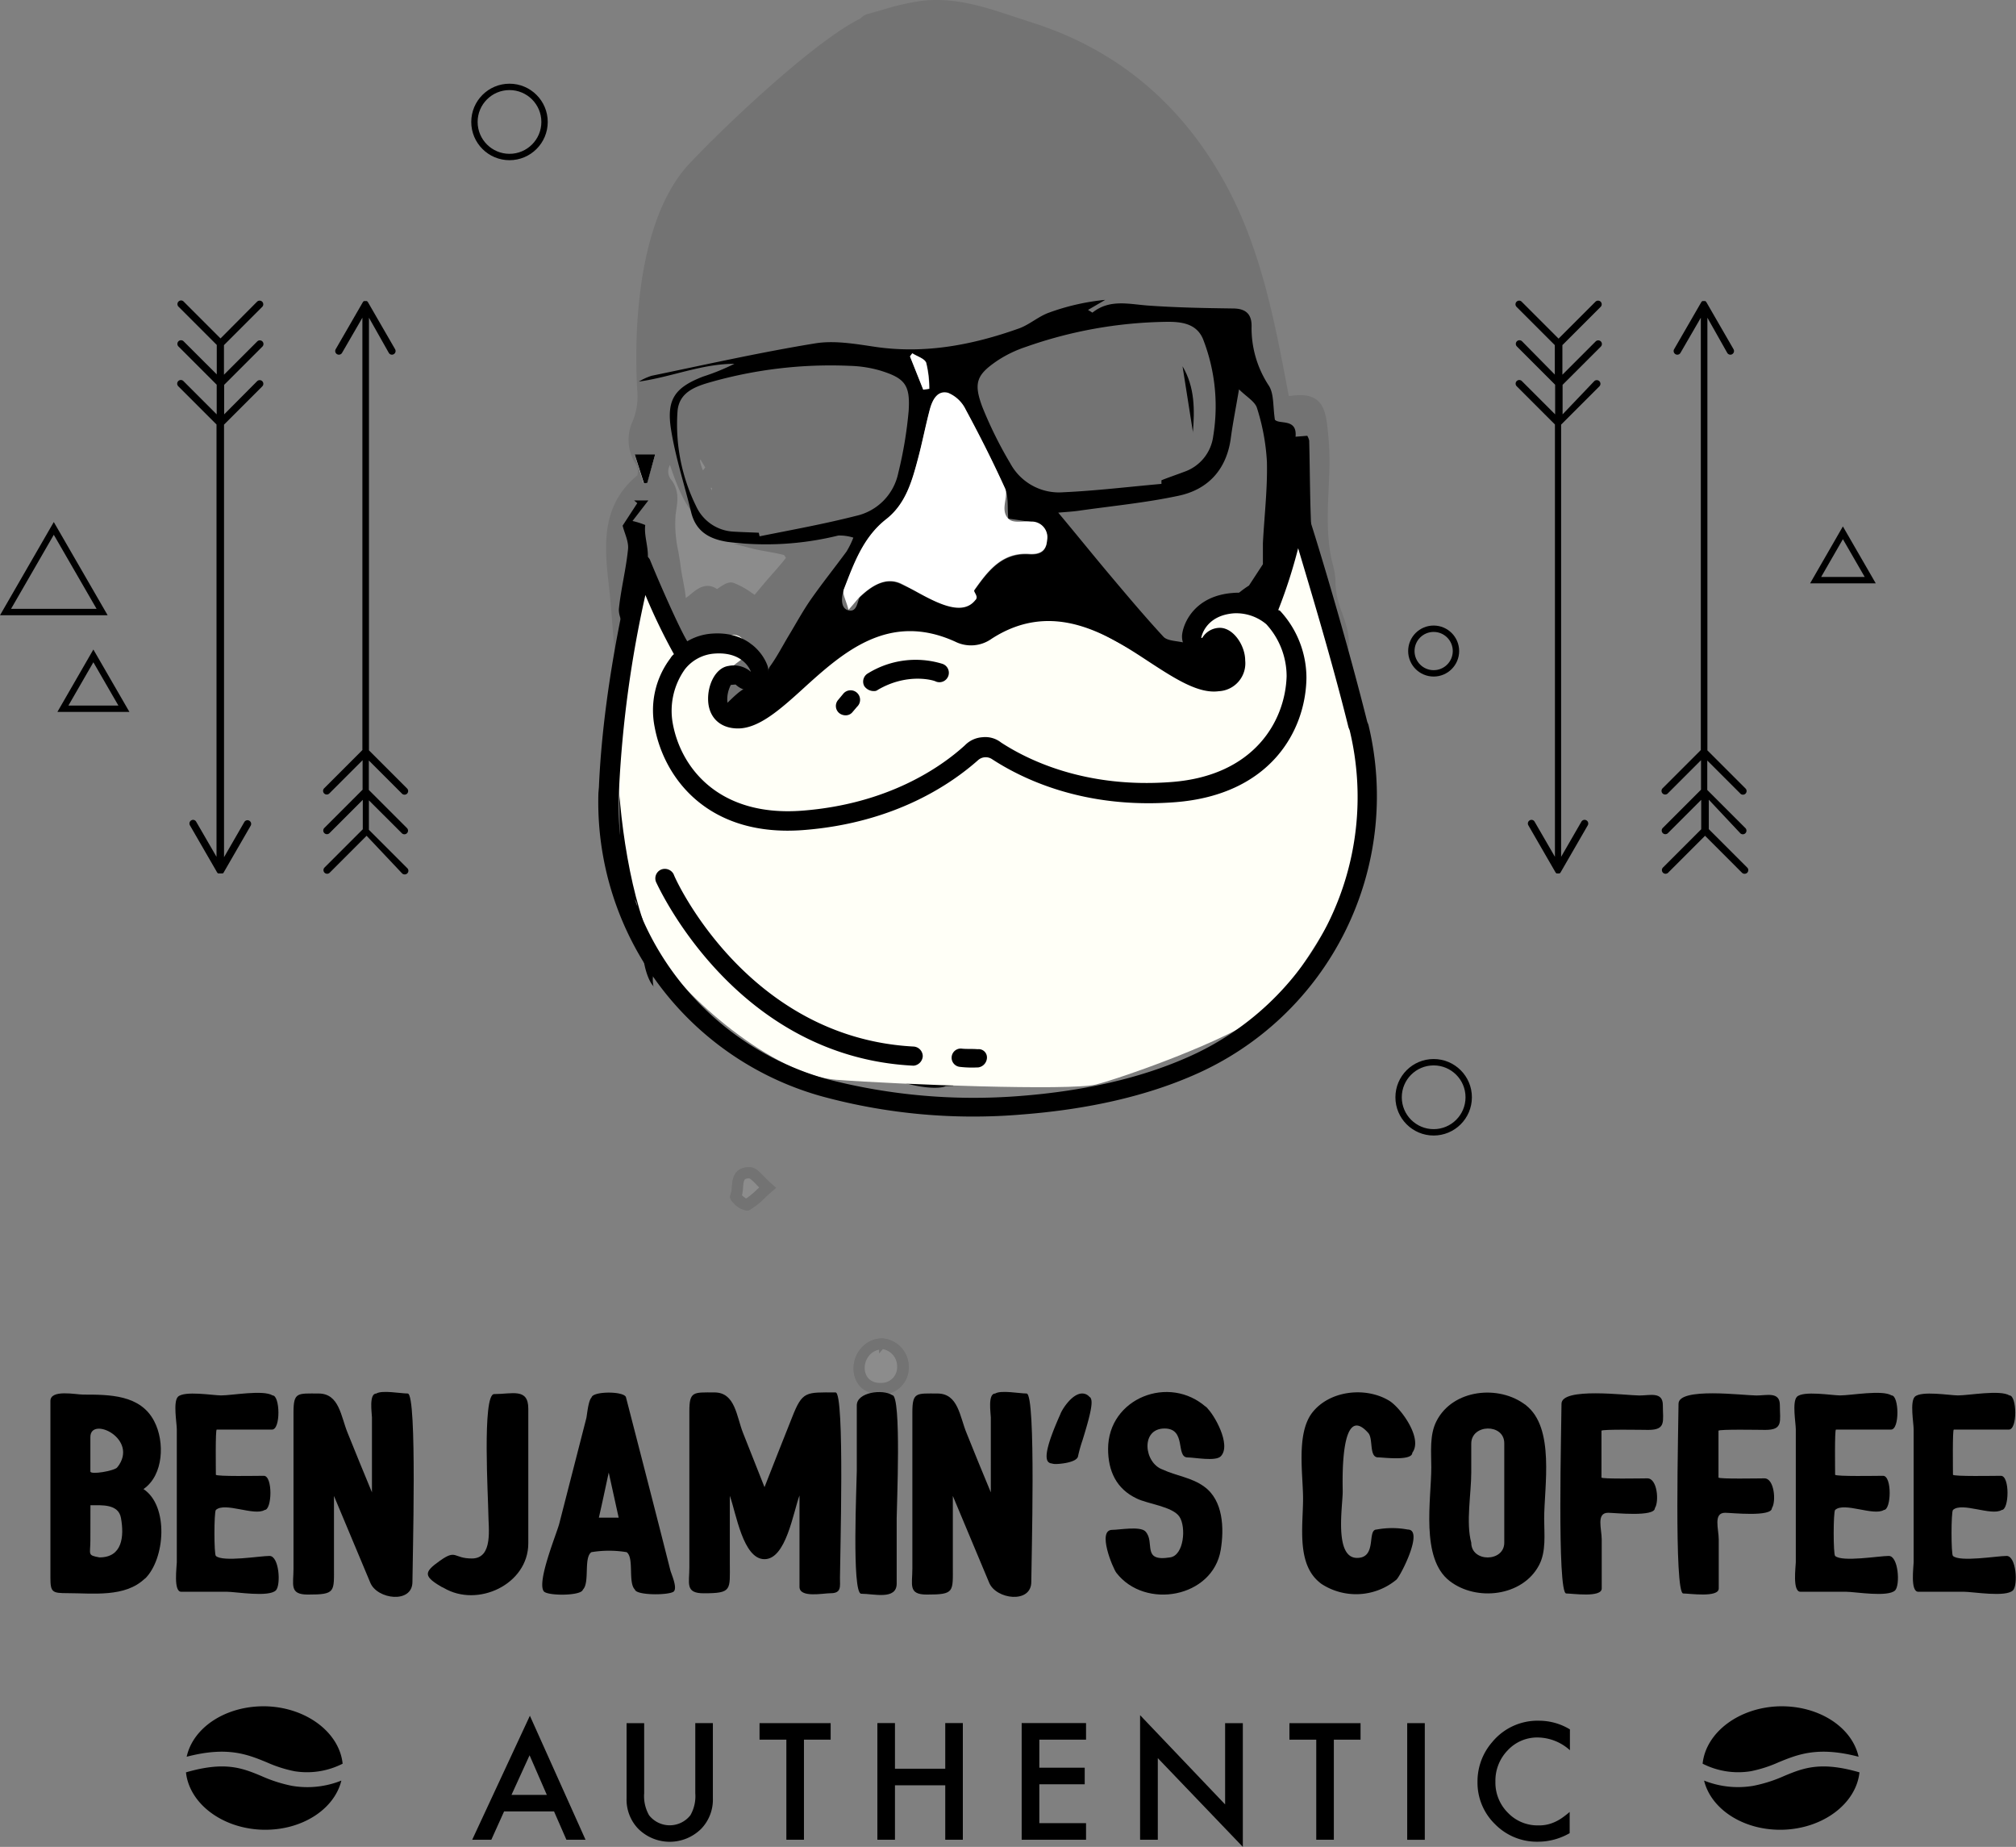 <svg xmlns="http://www.w3.org/2000/svg" viewBox="0 0 316.31 289.72"><rect x="0" y="0" width="316.31" height="289.72" fill="#808080" stroke="none"/><defs><style>.cls-1{opacity:0.1;}.cls-2,.cls-3,.cls-7{stroke:#000;stroke-miterlimit:10;}.cls-2,.cls-3{stroke-width:0.75px;}.cls-3,.cls-4{fill:#fff;}.cls-5{fill:#e6e6e6;}.cls-6{fill:#fffff7;}.cls-7{fill:none;}</style></defs><title>Benjamin-coffee-logo</title><g id="Layer_2" data-name="Layer 2"><g id="Camada_1" data-name="Camada 1"><g id="_Group_" data-name="&lt;Group&gt;"><g id="_Group_2" data-name="&lt;Group&gt;" class="cls-1"><g id="_Group_3" data-name="&lt;Group&gt;"><path class="cls-2" d="M135.26,3.78c.33-.16.61-.59,1-.69A63.19,63.19,0,0,1,144.66,1c6-.73,11.55,1.63,17.11,3.41,13.81,4.4,23.86,13.46,30.42,26.15,5.2,10.08,7.14,21.26,9.31,32.45a9.58,9.58,0,0,0,1-.05c3.35-.46,4.46.34,4.85,3.66a45.54,45.54,0,0,1,.39,5.56c0,5.63-.9,11.28.62,16.86a10.2,10.2,0,0,1,.33,2.64c0,3.75,2.94,7,1.91,10.91,0,.18-4.82,13.17-4.82,13.41.85,31-32.56,48.29-57,49-14,.42-39.82-11.11-40.45-11.91-2.67-3.38-8.65-10.47-9.06-13.84-.36-2.93-.14-5.66-.36-8.6a54.23,54.23,0,0,1,.49-7.46c.36-4.71-1.87-9-1.72-13.72A109.38,109.38,0,0,0,96.92,98c-.17-2.24-.35-4.49-.61-6.72-.68-5.94-1.06-11.76,4.31-16.14.44-.36.36-1.93,0-2.62a6.17,6.17,0,0,1-.51-6.18,11,11,0,0,0,.77-5c-.23-3.52-1.29-25.33,8-35.15C116,18.71,128.84,6.9,135.26,3.78ZM110.08,75.54l1.6,3.51.86-.24V75.7L110,75.57l1.68-2.2-2-3.24c-.37,1-.91,1.71-.81,2.31A16.41,16.41,0,0,0,110.08,75.54Zm-4.62-4.29c-1.82,1.65-1.81,3.11-.75,4.63s.68,3,.44,4.72c-.36,2.69.44,5.55.8,8.33.18,1.43.51,2.83.73,4.25.09.62.07,1.25.11,2,2.3-.5,3.48-3.74,5.66-1.66,1-.52,1.88-1.38,2.41-1.2a20.81,20.81,0,0,1,3.75,2.18c.62-.72,1.43-1.68,2.25-2.63,1.15-1.33,2.37-2.61,3.41-4,.15-.2-.46-1.37-.88-1.49-1.7-.48-3.49-.65-5.21-1.08-.55-.14-1-.74-1.49-1.12l.36-.65C109.14,83.41,107.54,77.28,105.46,71.26Zm36.19,143.12a3.6,3.6,0,0,0-3.24-3.58,3.72,3.72,0,0,0-3.65,3.74,3.1,3.1,0,0,0,3.35,3.28A3.33,3.33,0,0,0,141.65,214.37Zm11.46-108.55c-.3-.74-.37-1.45-.67-1.56a4,4,0,0,0-2.54-.46c-.74.3-1.18,1.34-1.74,2.06.65.46,1.25,1.2,2,1.31a23,23,0,0,0,5.23.31,11,11,0,0,0,3-1.17c-.69-1-1.18-2.31-2.12-3C153.71,101.61,154,104.34,153.11,105.82ZM138.75,85a68.2,68.2,0,0,0,8.9.72c1.73-.07,2-2.31.54-3.53C145.76,80.14,140.39,81.5,138.75,85ZM120.42,186.29c-1.31-1.14-2.06-2.34-2.82-2.35-2.48,0-1.53,2.41-2.16,3.73-.07.15,1.43,1.46,1.72,1.31A20.53,20.53,0,0,0,120.42,186.29ZM145.6,73.45l.85,0c1.79-2.93,1.77-4.92-.54-6.43ZM103.28,63.22l-.39-4.45C101.57,59.22,101.45,60.34,103.28,63.22Z"/><path class="cls-2" d="M138.09,218.32a3.84,3.84,0,0,1-2.78-1,3.77,3.77,0,0,1-1-2.74,4.33,4.33,0,0,1,1.33-3.1,3.9,3.9,0,0,1,2.84-1.14,4.09,4.09,0,0,1,3.72,4.08h0a3.81,3.81,0,0,1-4,3.94Zm.21-7a2.9,2.9,0,0,0-2,.86,3.33,3.33,0,0,0-1,2.38,2.79,2.79,0,0,0,.75,2,2.87,2.87,0,0,0,2.08.75h0a2.83,2.83,0,0,0,3-3,3.1,3.1,0,0,0-2.76-3.07Zm-21.19-21.81a3,3,0,0,1-1.7-1c-.26-.25-.62-.59-.43-1a3.94,3.94,0,0,0,.23-1.29c.08-1.09.21-2.72,2.32-2.72h.06c.71,0,1.27.6,2,1.34.34.35.72.75,1.16,1.13l.43.38-.44.38c-.41.35-.76.68-1.09,1a11,11,0,0,1-2.26,1.77A.58.58,0,0,1,117.12,189.48ZM116,187.62a5.63,5.63,0,0,0,1.06.84,11.44,11.44,0,0,0,1.91-1.54l.69-.63c-.29-.28-.56-.56-.8-.81-.51-.53-1-1-1.28-1h-.05c-1.13,0-1.22.56-1.32,1.8A5.76,5.76,0,0,1,116,187.62Zm32-22.09c-14.21,0-39.24-11-40.09-12.11l-1.05-1.32c-3.08-3.84-7.73-9.65-8.11-12.77a44.54,44.54,0,0,1-.24-4.93c0-1.2,0-2.44-.12-3.7a31.5,31.5,0,0,1,.28-5.42c.08-.74.16-1.45.21-2.11a23.73,23.73,0,0,0-.83-7,27.1,27.1,0,0,1-.89-6.71,66.19,66.19,0,0,0-.42-8.17c-.1-1.08-.2-2.16-.28-3.24-.14-1.83-.33-4.25-.61-6.7-.74-6.46-.91-12.17,4.49-16.58a2.85,2.85,0,0,0-.16-2,6.63,6.63,0,0,1-.54-6.63,10.47,10.47,0,0,0,.73-4.79c-.28-4.2-1.21-25.65,8.17-35.53,6.83-7.2,20-19.33,26.54-22.53a1.7,1.7,0,0,0,.3-.23,1.88,1.88,0,0,1,.77-.48c.77-.21,1.55-.43,2.32-.65A39.27,39.27,0,0,1,144.6.51c5.19-.63,10,1,14.73,2.57l2.59.85c13.57,4.33,23.9,13.21,30.71,26.39,4.91,9.5,7,20.15,8.94,30.45l.33,1.72a4.74,4.74,0,0,0,.52,0c1.93-.27,3.11-.11,3.94.53s1.26,1.7,1.48,3.57a46.54,46.54,0,0,1,.39,5.62c0,1.46-.08,2.94-.14,4.37-.18,4.07-.37,8.29.74,12.35a10.64,10.64,0,0,1,.34,2.77,13.42,13.42,0,0,0,1,4.42c.73,2.07,1.49,4.21.86,6.62,0,.07-.16.45-1.14,3.14-1.22,3.34-3.46,9.5-3.66,10.2.81,31.14-32.87,48.74-57.52,49.47ZM146.92,1.38a18.19,18.19,0,0,0-2.2.13,38.53,38.53,0,0,0-6,1.41c-.78.23-1.56.45-2.34.66a1.26,1.26,0,0,0-.35.26,2.39,2.39,0,0,1-.53.39h0C129,7.36,116,19.4,109.22,26.54c-9.08,9.58-8.17,30.65-7.89,34.77a11.33,11.33,0,0,1-.81,5.26,5.66,5.66,0,0,0,.49,5.72c.48.82.64,2.68-.07,3.26-5,4.1-4.86,9.31-4.13,15.7.28,2.47.47,4.9.61,6.74.08,1.07.18,2.15.28,3.23a67.11,67.11,0,0,1,.43,8.29A26.33,26.33,0,0,0,99,116a24.88,24.88,0,0,1,.85,7.28c-.05.67-.13,1.39-.21,2.14a30.83,30.83,0,0,0-.28,5.24c.1,1.29.11,2.55.13,3.76a43.28,43.28,0,0,0,.24,4.82c.35,2.84,5.07,8.74,7.9,12.26l1.06,1.32c1.06.89,26.21,12.16,40,11.72,24.25-.72,57.39-18,56.55-48.51,0-.17,0-.26,3.73-10.5.62-1.69,1.07-2.95,1.11-3.07.55-2.1-.12-4-.84-6a14.37,14.37,0,0,1-1.09-4.75,9.67,9.67,0,0,0-.31-2.51c-1.15-4.22-1-8.51-.78-12.66.06-1.42.13-2.89.14-4.33a45.42,45.42,0,0,0-.38-5.5c-.18-1.55-.52-2.45-1.1-2.89s-1.55-.56-3.19-.33a6.8,6.8,0,0,1-.84,0l-.64,0-.5-2.56c-2-10.23-4-20.81-8.85-30.18-6.68-12.94-16.82-21.66-30.12-25.9L159,4C155.11,2.72,151.09,1.38,146.92,1.38ZM154.09,108a25.45,25.45,0,0,1-4.06-.36,3.43,3.43,0,0,1-1.6-.94c-.19-.16-.37-.32-.56-.45l-.43-.3.33-.42c.16-.21.31-.44.47-.67a3.58,3.58,0,0,1,1.48-1.53,4.25,4.25,0,0,1,2.88.45,1,1,0,0,1,.56.6l0-.06c.26-.83.53-1.69,1.29-2a2.36,2.36,0,0,1,2.08.57A6.08,6.08,0,0,1,158.2,105c.19.33.38.66.59,1l.36.51-.58.23c-.3.12-.6.27-.91.42a6.29,6.29,0,0,1-2.28.79C155,108,154.53,108,154.09,108Zm-5.25-2.26.24.2a2.81,2.81,0,0,0,1.11.71,22.16,22.16,0,0,0,5.12.3,5.48,5.48,0,0,0,1.91-.68l.43-.21-.31-.53a5.28,5.28,0,0,0-1.36-1.79c-.73-.5-1.06-.5-1.18-.45-.29.1-.49.74-.66,1.31a6.79,6.79,0,0,1-.58,1.46l-.51.87-.38-.94c-.11-.27-.19-.54-.26-.78a2.77,2.77,0,0,0-.2-.55,3.89,3.89,0,0,0-2.1-.41,3,3,0,0,0-1,1.15Zm-42.54-10,0-.59c0-.23,0-.46,0-.67a10.11,10.11,0,0,0-.08-1.24c-.09-.61-.21-1.22-.32-1.84-.15-.79-.3-1.61-.41-2.43s-.23-1.51-.36-2.27a20.72,20.72,0,0,1-.44-6.19l.09-.63c.21-1.43.38-2.55-.45-3.74-1.3-1.87-1-3.6.83-5.28l.56-.51.61,1.76C108.17,77.68,110,82.92,117,83h.84l-.57,1,.17.16a2.31,2.31,0,0,0,.81.59c.78.2,1.59.34,2.37.48.94.17,1.91.34,2.85.6.62.17,1.07,1.13,1.18,1.45a.87.87,0,0,1,0,.81c-.78,1.06-1.66,2-2.51,3l-.92,1-1.67,1.95-.86,1-.36-.22c-.39-.24-.77-.49-1.14-.74a11.49,11.49,0,0,0-2.51-1.4,3.6,3.6,0,0,0-1,.56c-.31.21-.64.42-1,.61l-.32.17-.26-.25c-1-1-1.58-.57-2.79.4a6,6,0,0,1-2.42,1.38Zm-1.06-23.58a2.44,2.44,0,0,0-.13,3.42c1.05,1.51.84,2.94.61,4.46l-.09.61a20,20,0,0,0,.43,5.89c.13.77.26,1.54.36,2.31s.25,1.59.4,2.37c.12.62.23,1.24.33,1.87a10.55,10.55,0,0,1,.09,1.35,7.45,7.45,0,0,0,1.42-1c1-.82,2.27-1.83,3.82-.6l.6-.39c.71-.47,1.32-.88,1.91-.67a12.2,12.2,0,0,1,2.74,1.51l.74.49.3-.35,1.67-2,.93-1.06c.8-.9,1.63-1.84,2.36-2.81a2.09,2.09,0,0,0-.54-.85c-.87-.24-1.82-.41-2.73-.57s-1.63-.29-2.44-.5a3,3,0,0,1-1.25-.84c-.14-.13-.27-.26-.42-.37l-.33-.26.17-.31c-7.11-.46-9-6.06-10.87-11.49ZM146.8,86.26a45.24,45.24,0,0,1-5.39-.44c-.89-.11-1.79-.21-2.7-.3l-.71-.07.3-.64a7.51,7.51,0,0,1,5.23-3.9,5.82,5.82,0,0,1,5,.91,2.94,2.94,0,0,1,1,3.08,2,2,0,0,1-1.83,1.33Zm-7.24-1.65,2,.23a37.5,37.5,0,0,0,6.1.41.94.94,0,0,0,.92-.65,1.92,1.92,0,0,0-.69-2,4.84,4.84,0,0,0-4.12-.7A6.75,6.75,0,0,0,139.56,84.6ZM111.4,79.65l-1.64-3.59-.69,0,.43-.57-.27-.62a9.86,9.86,0,0,1-.8-2.31,2.92,2.92,0,0,1,.45-1.69c.13-.27.27-.56.39-.88l.36-1,2.71,4.4L111,75.12l2,.1v4Zm-.51-3.54L112,78.46l.08,0V76.17Zm-1.08-4.91,0,.06a2.44,2.44,0,0,0-.36,1.1,9,9,0,0,0,.73,2.08l.05.12.92-1.21ZM146.72,74l-1.65-.06.37-7.77.73.48c3.19,2.08,2,4.89.7,7.11Zm-.6-1h0c1.51-2.58,1.26-3.94.19-4.94ZM104,65.22l-1.1-1.73c-1.25-2-1.67-3.23-1.36-4.11a1.81,1.81,0,0,1,1.23-1.09l.6-.21Zm-1.49-5.56,0,.06a1.73,1.73,0,0,0,.12,1.08Z"/></g><g id="_Group_4" data-name="&lt;Group&gt;"><path class="cls-3" d="M105.46,71.26c2.08,6,3.69,12.16,11.58,12.22l-.36.65c.49.39.93,1,1.49,1.12,1.72.43,3.5.6,5.21,1.08.42.12,1,1.29.88,1.49-1,1.41-2.26,2.7-3.41,4-.82.95-1.63,1.9-2.25,2.63a20.81,20.81,0,0,0-3.75-2.18c-.53-.18-1.42.67-2.41,1.2-2.18-2.08-3.36,1.16-5.66,1.66,0-.71,0-1.35-.11-2-.22-1.42-.54-2.83-.73-4.25-.36-2.78-1.16-5.64-.8-8.33.24-1.77.63-3.19-.44-4.72S103.63,72.91,105.46,71.26Z"/><path class="cls-2" d="M106.3,95.76l0-.59c0-.23,0-.46,0-.67a10.11,10.11,0,0,0-.08-1.24c-.09-.61-.21-1.22-.32-1.84-.15-.79-.3-1.61-.41-2.43s-.23-1.51-.36-2.27a20.72,20.72,0,0,1-.44-6.19l.09-.63c.21-1.43.38-2.55-.45-3.74-1.3-1.87-1-3.6.83-5.28l.56-.51.61,1.76C108.17,77.68,110,82.92,117,83h.84l-.57,1,.17.16a2.31,2.31,0,0,0,.81.59c.78.2,1.59.34,2.37.48.94.17,1.91.34,2.85.6.62.17,1.07,1.13,1.18,1.45a.87.87,0,0,1,0,.81c-.78,1.06-1.66,2-2.51,3l-.92,1-1.67,1.95-.86,1-.36-.22c-.39-.24-.77-.49-1.14-.74a11.49,11.49,0,0,0-2.51-1.4,3.6,3.6,0,0,0-1,.56c-.31.21-.64.42-1,.61l-.32.17-.26-.25c-1-1-1.58-.57-2.79.4a6,6,0,0,1-2.42,1.38Zm-1.06-23.58a2.44,2.44,0,0,0-.13,3.42c1.05,1.51.84,2.94.61,4.46l-.09.61a20,20,0,0,0,.43,5.89c.13.77.26,1.54.36,2.31s.25,1.59.4,2.37c.12.62.23,1.24.33,1.87a10.55,10.55,0,0,1,.09,1.35,7.45,7.45,0,0,0,1.42-1c1-.82,2.27-1.83,3.82-.6l.6-.39c.71-.47,1.32-.88,1.91-.67a12.2,12.2,0,0,1,2.74,1.51l.74.49.3-.35,1.67-2,.93-1.06c.8-.9,1.63-1.84,2.36-2.81a2.09,2.09,0,0,0-.54-.85c-.87-.24-1.82-.41-2.73-.57s-1.63-.29-2.44-.5a3,3,0,0,1-1.25-.84c-.14-.13-.27-.26-.42-.37l-.33-.26.17-.31c-7.11-.46-9-6.06-10.87-11.49Z"/></g><g id="_Group_5" data-name="&lt;Group&gt;"><path class="cls-3" d="M141.65,214.37a3.33,3.33,0,0,1-3.53,3.45,3.1,3.1,0,0,1-3.35-3.28,3.72,3.72,0,0,1,3.65-3.74A3.6,3.6,0,0,1,141.65,214.37Z"/><path class="cls-2" d="M138.09,218.32a3.84,3.84,0,0,1-2.78-1,3.77,3.77,0,0,1-1-2.74,4.33,4.33,0,0,1,1.33-3.1,3.9,3.9,0,0,1,2.84-1.14,4.09,4.09,0,0,1,3.72,4.08h0a3.81,3.81,0,0,1-4,3.94Zm.21-7a2.9,2.9,0,0,0-2,.86,3.33,3.33,0,0,0-1,2.38,2.79,2.79,0,0,0,.75,2,2.87,2.87,0,0,0,2.08.75h0a2.83,2.83,0,0,0,3-3,3.1,3.1,0,0,0-2.76-3.07Z"/></g><g id="_Group_6" data-name="&lt;Group&gt;"><path class="cls-3" d="M153.11,105.82c.88-1.48.6-4.21,3.14-2.47.94.64,1.43,1.95,2.12,3a11,11,0,0,1-3,1.17,23,23,0,0,1-5.23-.31c-.7-.11-1.31-.85-2-1.31.57-.72,1-1.76,1.74-2.06a4,4,0,0,1,2.54.46C152.74,104.37,152.81,105.08,153.11,105.82Z"/><path class="cls-2" d="M154.09,108a25.45,25.45,0,0,1-4.06-.36,3.43,3.43,0,0,1-1.6-.94c-.19-.16-.37-.32-.56-.45l-.43-.3.33-.42c.16-.21.31-.44.47-.67a3.58,3.58,0,0,1,1.48-1.53,4.25,4.25,0,0,1,2.88.45,1,1,0,0,1,.56.6l0-.06c.26-.83.53-1.69,1.29-2a2.36,2.36,0,0,1,2.08.57A6.08,6.08,0,0,1,158.2,105c.19.33.38.66.59,1l.36.51-.58.23c-.3.12-.6.27-.91.42a6.29,6.29,0,0,1-2.28.79C155,108,154.53,108,154.09,108Zm-5.25-2.26.24.2a2.79,2.79,0,0,0,1.11.71,22.06,22.06,0,0,0,5.12.3,5.48,5.48,0,0,0,1.91-.68l.43-.21-.31-.53a5.28,5.28,0,0,0-1.36-1.79c-.73-.5-1.06-.5-1.18-.45-.29.1-.49.74-.66,1.31a6.79,6.79,0,0,1-.58,1.46l-.51.87-.38-.94c-.11-.27-.19-.54-.26-.78a2.77,2.77,0,0,0-.2-.55,3.89,3.89,0,0,0-2.1-.41,3,3,0,0,0-1,1.15Z"/></g><g id="_Group_7" data-name="&lt;Group&gt;"><path class="cls-3" d="M138.75,85c1.64-3.52,7-4.89,9.44-2.81,1.43,1.22,1.19,3.46-.54,3.53A68.2,68.2,0,0,1,138.75,85Z"/><path class="cls-2" d="M146.8,86.26a45.24,45.24,0,0,1-5.39-.44c-.89-.11-1.79-.21-2.7-.3l-.71-.07.3-.64a7.51,7.51,0,0,1,5.23-3.9,5.82,5.82,0,0,1,5,.91,2.94,2.94,0,0,1,1,3.08,2,2,0,0,1-1.83,1.33Zm-7.24-1.65,2,.23a37.5,37.5,0,0,0,6.1.41.94.94,0,0,0,.92-.65,1.92,1.92,0,0,0-.69-2,4.84,4.84,0,0,0-4.12-.7A6.75,6.75,0,0,0,139.56,84.6Z"/></g><g id="_Group_8" data-name="&lt;Group&gt;"><path class="cls-3" d="M120.42,186.29a20.53,20.53,0,0,1-3.26,2.69c-.29.15-1.79-1.15-1.72-1.31.63-1.32-.32-3.77,2.16-3.73C118.37,184,119.11,185.15,120.42,186.29Z"/><path class="cls-2" d="M117.12,189.48a3,3,0,0,1-1.7-1c-.26-.25-.62-.59-.43-1a3.94,3.94,0,0,0,.23-1.29c.08-1.09.21-2.72,2.32-2.72h.06c.71,0,1.27.6,2,1.34.34.35.72.75,1.16,1.13l.43.38-.44.38c-.41.35-.76.68-1.09,1a11,11,0,0,1-2.26,1.77A.58.58,0,0,1,117.12,189.48ZM116,187.62a5.63,5.63,0,0,0,1.06.84,11.44,11.44,0,0,0,1.91-1.54l.69-.63c-.29-.28-.56-.56-.8-.81-.51-.53-1-1-1.28-1h-.05c-1.13,0-1.22.56-1.32,1.8A5.76,5.76,0,0,1,116,187.62Z"/></g><g id="_Group_9" data-name="&lt;Group&gt;"><path class="cls-3" d="M145.6,73.45l.31-6.4c2.32,1.51,2.33,3.5.54,6.43Z"/><path class="cls-2" d="M146.72,74l-1.65-.06.37-7.77.73.48c3.19,2.08,2,4.89.7,7.11Zm-.6-1h0c1.51-2.58,1.26-3.94.19-4.94Z"/></g><g id="_Group_10" data-name="&lt;Group&gt;"><path class="cls-3" d="M110.08,75.54a16.33,16.33,0,0,1-1.15-3.1c-.1-.6.43-1.31.81-2.31l2,3.24L110,75.57Z"/><path class="cls-2" d="M110.39,75.94l-.4-.36-.38.15c-.12-.3-.25-.59-.38-.88a9.91,9.91,0,0,1-.8-2.32,2.92,2.92,0,0,1,.45-1.69c.13-.27.27-.56.39-.88l.36-1,2.71,4.4-1.69,2.21,0,.06Zm-.58-4.73,0,.06a2.44,2.44,0,0,0-.36,1.1,9,9,0,0,0,.73,2.08l0,.11.92-1.21Z"/></g><g id="_Group_11" data-name="&lt;Group&gt;"><path class="cls-3" d="M110,75.57l2.49.12v3.12l-.86.24-1.6-3.51Z"/><path class="cls-2" d="M111.4,79.65l-1.64-3.59-.91,0,.84-.8.3.32h0l-.28-.34.32.32h0l0-.43,3,.15v4Zm-.51-3.54L112,78.46l.08,0V76.17Z"/></g><g id="_Group_12" data-name="&lt;Group&gt;"><path class="cls-3" d="M103.28,63.22c-1.83-2.88-1.71-4-.39-4.45Z"/><path class="cls-2" d="M104,65.22l-1.1-1.73c-1.25-2-1.67-3.23-1.36-4.11a1.81,1.81,0,0,1,1.23-1.09l.6-.21Zm-1.49-5.56,0,.06a1.73,1.73,0,0,0,.12,1.08Z"/></g></g><g id="_Group_13" data-name="&lt;Group&gt;"><g id="_Group_14" data-name="&lt;Group&gt;"><path class="cls-4" d="M102.8,71.27H99.57L101,75.82l.52-.06Z"/></g><g id="_Group_15" data-name="&lt;Group&gt;"><path d="M148.38,170.38c-1.44.7-7.65.17-13.86-3.94-6.73-4.46-6.6-2-9-2.36-5.15-.8-4.16-1.33-4.79-2.42-1-1.76-1.84-3.24-3.8-3.11-3,.19-4.16-2-5.35-2.44-5.13-1.81-3.77-2.44-6.15-3.79-4-2.29-2.85,3-2.86,2.43-1.42-1.42-2.12-6.29-1.37-6-1.49-1.35,2.63-4.68-1.81-4.59.55-1.47,1.24-2.65-.68-3.72-.83-.46-1-2.44-1.14-3.76-.26-3.64-.34-7.29-.4-10.94,0-.86.44-1.71.5-2.58.36-5.48.62-11,1-16.44a20.56,20.56,0,0,1,1-3.79L97,104.43c.52-1.69.93-2.75,1.16-3.85A4.11,4.11,0,0,0,98,98.88c-.29-1.15-1-2.33-.89-3.43.33-3.12,1.12-6.19,1.43-9.31.12-1.19-.55-2.47-.85-3.68l2.3-3.53-.5-.43h2.24l-2.49,3.23a12,12,0,0,1,2,.63c-.38,2.77,2.06,6.21-1.81,8.43l1.92-.1.42,8.33a9.62,9.62,0,0,1,1.85,1.45,8.94,8.94,0,0,1,.64,1.75c.6,1.5.52,3.29,2.67,4,1,.32,1.67,1.79,2.33,2.84s2.65,1.07,3.75-.34v2.51c1.59-1.21,3.27-3.53,4.91-3.5,2.89.06,2.11-2.12,2.92-3.23,1.12-1.55,2-3.29,3-4.94,1.12-1.86,2.16-3.77,3.4-5.55,1.79-2.55,3.75-5,5.58-7.49a13.62,13.62,0,0,0,1.07-2.18,7.09,7.09,0,0,0-2.37-.33,47.32,47.32,0,0,1-17.34,1c-2.87-.44-5-1.62-5.74-4.66-1.06-4.38-2.5-8.7-3.18-13.14-.7-4.63.72-6.46,5.06-8.14a34.84,34.84,0,0,0,4.91-2c-5.15,0-9.87,2.08-15,2.79a9.53,9.53,0,0,1,2-.91c8.53-1.76,17-3.67,25.64-5.08,3-.5,6.28.07,9.38.53,7.83,1.16,15.3-.27,22.61-2.87,1.66-.59,3.07-1.9,4.74-2.49a35.7,35.7,0,0,1,8.81-2l-2.7,1.58c.47.27.67.44.71.41,2.68-2.14,5.68-1.32,8.69-1.1,4.43.32,8.88.4,13.33.46,2.05,0,3,.91,2.93,2.92a16.38,16.38,0,0,0,2.75,9.25c.78,1.3.59,3.18.91,5.28.67.79,3.53-.28,3.24,2.67l1.84-.15a2.61,2.61,0,0,1,.3.74c.14,5.22.1,10.45.43,15.65.32,5,1.06,9.9,1.51,14.85.14,1.47-.21,3-.08,4.46.27,3.35,1,6.69,1,10a62.08,62.08,0,0,0,.6,8.61c.12,1.09-.61,2.26-.52,3.36.18,2.17.81,4.3,1,6.47a15.25,15.25,0,0,1-.57,3.69c0,.25-.29.55-.21.72,1.29,2.82-3.11,5.44-4,8.09-.28.83-.27,1.75-.55,2.58a8.25,8.25,0,0,1-1.94,3.29,10.73,10.73,0,0,0,.06,2.36c.07.39-.75,1.34-.29,1.46s.68,1.11-4.62,2.47a24.7,24.7,0,0,0-7,2.93c-13.87,8.71-5.51.07-7.95,1.15-4.87,2.17-8.09,2.08-10.26,2.54-4.33.92-8.8,5.53-13.38,3.46-5-2.27-8.91,2.59-9.08,3.09ZM119.05,83.57l.13.56c5-1,10.13-1.93,15.11-3.2a8.68,8.68,0,0,0,6.65-6.74,63.84,63.84,0,0,0,1.63-9.76c.26-4.08-.62-5.12-4.49-6.31a19,19,0,0,0-4.73-.73A68.91,68.91,0,0,0,111.3,60c-2.35.68-4.8,1.62-5,4.58a28.92,28.92,0,0,0,2.92,14.82,6.82,6.82,0,0,0,5.93,4C116.47,83.48,117.76,83.51,119.05,83.57ZM188.64,101c1.69-3.2,3.55-6.77,7.32-9.14l2.19-3.35c0-1.19,0-2.25,0-3.31.22-4.25.73-8.5.63-12.73A33.7,33.7,0,0,0,197.22,64c-.3-1-1.67-1.78-2.82-2.92-.52,3.07-1,5.44-1.31,7.83-.71,4.8-3.57,7.87-8.13,8.85-5.17,1.11-10.47,1.61-15.71,2.36-1,.14-1.94.19-3.21.3,3,3.59,5.6,6.82,8.28,10s5.39,6.4,8.22,9.46c.54.59,1.73.64,2.64.81S187.27,100.88,188.64,101ZM158.2,81.36c-.17-1.89.05-3.42-.48-4.61-1.91-4.21-4-8.35-6.2-12.42a5.36,5.36,0,0,0-2.76-2.62c-1.72-.44-2.49,1.16-2.88,2.62-.68,2.57-1.18,5.19-1.87,7.77-.94,3.52-1.93,7.05-5,9.45-3.61,2.81-5.06,6.94-6.62,11-.27.7-.71,2.85.74,3.2s1.37-1.66,1.82-2.09c1.83-1.76,4.09-3.21,6.48-2,3.77,1.83,7.51,2.95,11.72,2.41-.12-.58-.45-1.18-.28-1.43,2.12-3,4.33-5.94,8.58-5.67,1.64.1,2.71-.38,2.83-2.15a2.44,2.44,0,0,0-2.48-2.91C160.54,81.69,159.29,81.5,158.2,81.36Zm8.62,35.32c-4.09-1.69-8.12-2.93-12.56-2.21,2.17-.63,4.31-1.15,6.42-1.73,1.44-.4,2.11-1.14,1.23-2.22l-16.76.65,1.28,3.66-.23.11-2.82-4.08-5.09,3.91c-1.34.41-3.47-.45-4.61.27s-1.61,3-1.64,4.61c0,1.41,1,2.85,1.51,4.27l.71-.23-.26,1.76,4.32,1.46-.17-2.4,1.47,2.25a36.35,36.35,0,0,1,3.33-3.29c2.46-1.89,5-4,8.34-1.74.11.07.42-.19.66-.25,1.67-.43,3.36-1.24,5-1.16a61.39,61.39,0,0,1,7.47,1.35,6.78,6.78,0,0,0,1.65-.11v-.47L161,119.52C163.58,120.2,165.22,119,166.82,116.68ZM158,105.1a16.36,16.36,0,0,0-1.76-2.16c-.47-.41-1.42-.38-1.75-.84-1.85-2.63-3.69-3.17-6.72-1.78.68,3.16.12,4-2.78,5.37a3.28,3.28,0,0,0-1.43,2.46c0,.53,1.18,1.55,1.88,1.59,3.17.18,6.37.19,9.55.06,1.39-.06,2.76-.68,4.16-.86a26,26,0,0,1,3.41,0l0-.47,2.29,1.78A14.45,14.45,0,0,0,165,108C162.45,107.44,161.1,104,158,105.1Zm-16.47-.27c-.75,1.62-1.45,3-2,4.44-.12.31.19,1.11.44,1.18a1.93,1.93,0,0,0,1.48-.29C143.17,108.79,143.1,107.11,141.49,104.83Zm3.36-43.7.94-.14a16.94,16.94,0,0,0-.48-4.07c-.24-.68-1.42-1-2.18-1.5l-.36.49ZM138.2,103.2l-1-.33-1.34,4.65.72.23ZM185.84,74a6.82,6.82,0,0,0,4.51-5.56,28.92,28.92,0,0,0-1.5-15c-1-2.79-3.63-3-6.08-2.95a68.91,68.91,0,0,0-21.85,3.94,19,19,0,0,0-4.32,2.07c-3.36,2.26-3.9,3.51-2.47,7.34a63.84,63.84,0,0,0,4.39,8.86,8.68,8.68,0,0,0,8.32,4.52c5.14-.23,10.26-.86,15.39-1.31l0-.57C183.4,74.87,184.63,74.46,185.84,74Z"/></g><g id="_Group_16" data-name="&lt;Group&gt;"><path d="M102.8,71.27l-1.24,4.49-.52.06-1.46-4.55Z"/></g><g id="_Group_17" data-name="&lt;Group&gt;"><path class="cls-4" d="M158.2,81.36c.76.79,2.34.33,3.6.46a2.44,2.44,0,0,1,2.48,2.91c-.12,1.77-1.19,2.26-2.83,2.15-4.26-.27-6.46,2.68-8.58,5.67-.18.25.62.95.28,1.43-2.45,3.47-8-.57-11.72-2.41-2.39-1.16-4.65.29-6.48,2-.45.44-.83,1-1.82,2.09-.36-1.44-1-2.5-.74-3.2,1.56-4,3-8.15,6.62-11,3.07-2.39,4.06-5.92,5-9.45.69-2.57,1.19-5.19,1.87-7.77.39-1.46,1.16-3.07,2.88-2.62a5.36,5.36,0,0,1,2.76,2.62c2.2,4.07,4.29,8.21,6.2,12.42C158.25,77.94,156.88,80,158.2,81.36Z"/></g><g id="_Group_18" data-name="&lt;Group&gt;"><path class="cls-4" d="M166.82,116.68c-1.6,2.3-3.23,3.52-5.84,2.83l5.11,1.57v.47a6.78,6.78,0,0,1-1.65.11,61.39,61.39,0,0,0-7.47-1.35c-1.65-.08-3.34.73-5,1.16-.23.06-.54.33-.66.25-3.37-2.21-5.88-.15-8.34,1.74a36.35,36.35,0,0,0-3.33,3.29l-1.47-2.25.17,2.4L134,125.44l.26-1.76-.71.23c-.54-1.42-1.54-2.86-1.51-4.27,0-1.61.53-3.91,1.64-4.61s3.27.14,4.61-.27l5.09-3.91,2.82,4.08.23-.11-1.28-3.66,16.76-.65c.88,1.07.2,1.82-1.23,2.22-2.12.59-4.26,1.1-6.42,1.73C158.7,113.75,162.72,115,166.82,116.68Z"/></g><g id="_Group_19" data-name="&lt;Group&gt;"><path class="cls-4" d="M158,105.1c3.15-1.08,4.5,2.34,7,2.93a14.45,14.45,0,0,1-.16,2.21l-2.29-1.78,0,.47a26,26,0,0,0-3.41,0c-1.4.19-2.76.81-4.16.86-3.18.13-6.37.12-9.55-.06-.7,0-1.9-1.06-1.88-1.59a3.28,3.28,0,0,1,1.43-2.46c2.91-1.37,3.46-2.21,2.78-5.37,3-1.4,4.88-.86,6.72,1.78.32.46,1.27.42,1.75.84A16.36,16.36,0,0,1,158,105.1Z"/></g><g id="_Group_20" data-name="&lt;Group&gt;"><path class="cls-4" d="M141.49,104.83c1.61,2.28,1.68,4-.09,5.33a1.93,1.93,0,0,1-1.48.29c-.24-.06-.56-.86-.44-1.18C140,107.84,140.74,106.46,141.49,104.83Z"/></g><g id="_Group_21" data-name="&lt;Group&gt;"><path class="cls-4" d="M144.85,61.13l-2.08-5.22.36-.49c.76.49,1.94.83,2.18,1.5a16.94,16.94,0,0,1,.48,4.07Z"/></g><g id="_Group_22" data-name="&lt;Group&gt;"><path class="cls-4" d="M138.2,103.2l-1.66,4.55-.72-.23,1.34-4.65Z"/></g></g><g id="_Group_23" data-name="&lt;Group&gt;"><g id="_Group_24" data-name="&lt;Group&gt;"><path class="cls-5" d="M124.53,173.56m14.3-8.53c3.64.85,7.18-1.92,10.6-2.87,2.59-.71,5.1,2.47,7.49,1.8,3.92-1.1,5.09.79,8.2-.08,1.69-.48,5.66-4.79,7-5.17,4.06-1.12,6.59-4.66,6.88-4.52,5.66,2.71-1,4.63,6.67,4.4-.33-9,6-10.22,6.35-7.24-2.66-.74-.44,5.48-.28,5.35,2.75-2.31,9.61-3.07,7.56-4.7-2.36-1.88-4.69.65-3.09-1.19-.33-1.1,3-.06,3.2-.52,1.48-2.81,2.29-6.73,5.7-8.9-.72-1.84,1.82-3.47.67-5.52a4.77,4.77,0,0,1,.21-5.67,2.18,2.18,0,0,0,.17-1.4c-.44-4.85-.84-9.7-1.43-14.54a22.31,22.31,0,0,0-1.21-4.14c.55-4.65,1-8.81,1.52-13,0-.09-.17-.2-.27-.31l-.87,1.66c-.81-1.66.34-3.88-1.86-4.72.06.88.35,1.65.11,2.21-.67,1.61-1.55,3.14-2.37,4.74l-.8-1c-.25,1.39-.19,4-.83,4.15-1.91.55-1.56,2.06-2.06,3.14-1.42,3.07-1.91,3.18-4.28.62-.08-.09-.28-.07-.55-.13v3.93l-1.22-.36c-.24,3.12,1.79,6.39-1.15,9.37v-4.28l-.48,0-.44,1.46-2.79,1.07c1-2.65-2.44-2.54-2.78-4.45a19.1,19.1,0,0,0,.22,3.43c.1,1.4.84,1.58,2,1.22l-3.28,8.87.55,0-1.59-4.52c.84-.86,2.2-1.56.74-2.62l-3.91-2a5.52,5.52,0,0,0,1.26,6l-1.27,1.94L175,123l-1,15.86-1-.05a20.17,20.17,0,0,0,.14-3.49c-.06-.55-.86-1.49-1.19-1.44a5.07,5.07,0,0,0-2.11,1.22c-.18.15,0,.72,0,1.15l2.29-1c-1.07,3.21-1.88,5.79-2.83,8.31-.12.33-.94.41-1.59.66L168,142l-.61-.48c-1.35,1.35-2.74,2.67-4,4.07s-2.22,3.66-4.84,3.75c-3.35.12-5.37,2-6.54,5.14a45.31,45.31,0,0,1-2.72,5.23l-3.76-3.43,1-4.24-5.75,3,1.65-4.13-.88-.42-3.36,6.59-.44-4.44-.57.06-.77,4-.8-.15,1-7.22L135,150c1-1.5,2.1-3,3.13-4.51s1.71-2.78,1-4.42c-1.46,2.31-2.92,4.41-6,4.4l-.55.58c-1.94-1-2.5.28-2.9,1.79l-2.45,1.8,1.15.57-1.46,4-.52.08-2.53-8-1.07,2-.48-.09.69-10-.73-.16-2,4c-.18-2.39-.47-4.34-.44-6.28,0-2.41.31-4.81.54-7.21s-1.11-4.47-2-6.66a4.14,4.14,0,0,0-4.25-2.88l-.35,4-2-2.29-1,2.16-1.51-3.86L108,121l-4.73-4.34c-.38,3.51-.78,6.24-1,9-.12,1.85-.19,3.82,2.16,4.68-.21.51-.25,1-.52,1.21-3.58,2.49-2,6.23-.46,8.05,2.13,2.49,1.63,5.34,2.83,7.8a1.39,1.39,0,0,1,.07.55l-2.08,1.7c4.78,0,1.78-.35,3.62,1.29-.68.38.14-3.53-.53-3.17,1.07.26,1-.51,1.9-.29-2.5,2.12.49.07,1.94.85-2.16,2,.69-.2,1.48,1.22.71-.62,1.26,1.28,1.82.8.15.1,1.81,2.14,2,2.24-1,1.55,2.51,1.68,1.76,2.91,1.14.82,3.42.68,3.75,1.86.39,1.43,2.84,3,5.32,2.49a9.36,9.36,0,0,1,5.49.82C134.55,161.32,137,164.61,138.83,165Zm-17.41-44.67.67.46c1.31-1.53,2.67-3,3.87-4.62.25-.33-.12-1.11-.2-1.69a5.82,5.82,0,0,0-1.42.93,23.77,23.77,0,0,0-2,2.85A16,16,0,0,0,121.42,120.36ZM161.5,144a25,25,0,0,0-3.15,1.72,23.41,23.41,0,0,0-2.52,2.57C159.42,148.61,161.65,146.65,161.5,144Zm-33.73-26.64,2.61-4C127.87,112.79,127.29,113.52,127.78,117.33Zm45,10.71L171,131.39l.8.42C173.1,131.25,173.87,130.43,172.74,128Zm-16,14.65c2.45-.79,2.25-2.45,2.82-3.72l-.71-.37Z"/></g><g id="_Group_25" data-name="&lt;Group&gt;"><path class="cls-5" d="M134.85,149.11l-.32,0L133,144.59c3.08,0,4.54-2.09,6-4.41.69,1.64-.08,3.05-1,4.42S135.89,147.61,134.85,149.11Z"/></g><g id="_Group_26" data-name="&lt;Group&gt;"><path class="cls-5" d="M180.16,122.46l-1.91,1.32a5.52,5.52,0,0,1-1.26-6l3.91,2C182.37,120.9,181,121.6,180.16,122.46Z"/></g><g id="_Group_27" data-name="&lt;Group&gt;"><path class="cls-5" d="M121.26,119.52a16,16,0,0,1,.9-2.05,23.77,23.77,0,0,1,2-2.85,5.82,5.82,0,0,1,1.42-.93c.08.57.45,1.36.2,1.69-1.2,1.61-2.56,3.09-3.87,4.62Z"/></g><g id="_Group_28" data-name="&lt;Group&gt;"><path class="cls-5" d="M161.35,143.13c.15,2.68-2.09,4.63-5.67,4.29a23.41,23.41,0,0,1,2.52-2.57A25,25,0,0,1,161.35,143.13Z"/></g><g id="_Group_29" data-name="&lt;Group&gt;"><path class="cls-5" d="M185.08,117.89l-.61.21c-1.12.36-1.85.18-2-1.22a19.1,19.1,0,0,1-.22-3.43C182.64,115.34,186.11,115.24,185.08,117.89Z"/></g><g id="_Group_30" data-name="&lt;Group&gt;"><path class="cls-5" d="M130.34,147.95l-.81-1c.4-1.51,1-2.76,2.91-1.79a15.42,15.42,0,0,1,.38,2.62c0,.37-.62,1.07-.84,1A6.07,6.07,0,0,1,130.34,147.95Z"/></g><g id="_Group_31" data-name="&lt;Group&gt;"><path class="cls-5" d="M130.34,147.95a6.07,6.07,0,0,0,1.64.87c.22,0,.83-.66.84-1a15.42,15.42,0,0,0-.38-2.62l.55-.58,1.54,4.56L132,150.92Z"/></g><g id="_Group_32" data-name="&lt;Group&gt;"><path class="cls-5" d="M134.47,108.77c-.48-3.82.1-4.54,2.61-4Z"/></g><g id="_Group_33" data-name="&lt;Group&gt;"><path class="cls-5" d="M172.58,127.19c1.13,2.39.36,3.21-.91,3.77l-.8-.42Z"/></g><g id="_Group_34" data-name="&lt;Group&gt;"><path class="cls-5" d="M156.58,141.84l2.11-4.08.71.37C158.83,139.39,159,141.05,156.58,141.84Z"/></g><g id="_Group_35" data-name="&lt;Group&gt;"><path class="cls-5" d="M108.29,129.55l4.93-3.08c-1.46,3.18-2.16,6.67-5.82,8.4l3-5.19-2.15-.16Z"/></g><g id="_Group_36" data-name="&lt;Group&gt;"><path class="cls-5" d="M200.2,171.18"/></g><g id="_Group_37" data-name="&lt;Group&gt;"><path class="cls-5" d="M154.15,156.38l2.38-6.86c.57.79.74.94.71,1-.75,2.06-1.52,4.11-2.28,6.16Z"/></g><g id="_Group_38" data-name="&lt;Group&gt;"><path class="cls-5" d="M108.26,129.51,105,135.19l-1-.71,4.23-4.93Z"/></g><g id="_Group_39" data-name="&lt;Group&gt;"><path class="cls-5" d="M116,133.62l1.36-2.56.71,0c.05.64.35,1.41.09,1.88s-1.1.89-1.68,1.32Z"/></g><g id="_Group_40" data-name="&lt;Group&gt;"><path class="cls-5" d="M159.26,154.19l-1.89,4.06c-.85-3-.58-3.5,1.87-4Z"/></g><g id="_Group_41" data-name="&lt;Group&gt;"><path class="cls-5" d="M116.14,127.23l-1-4.87.69-.14,1.13,4.84Z"/></g></g><path class="cls-6" d="M100.46,89.9s-3.52,21.23-3.52,29.23,2,23,6,30,18.48,19.5,28.24,20.25,36.76,1.75,40.76.75,21-7,26-11,13-18,15-23,0-22-1-28c-.75-4.5-7.17-20-8-24-.42-2.06-3.28,7.54-4,7-1.85-1.38,5,.68-2,3-3,1-9.64,1.92-11,6-1,3,8-2,6,5-2.46,8.62-24.05-12-32-9s-9.7,2.86-19,1c-5-1-11,4-13,5-3.58,1.79-11,14-16,9s8.06-8.63,4.53-10.31c-.28-.13,1.77,3.5,1.47,3.31-3.43-2.2,0-7-9-3-9.18,4.08-4,16-4,16v-17C105.94,99.13,100.46,89.9,100.46,89.9Z"/><path d="M214.7,113.67l-.18-.44c-3.92-15.63-9.33-33-9.49-33.1A1.83,1.83,0,0,0,203.59,79c-.75.06-3.4,7.47-3.65,8.09-1.31,4.46-1.35,4.93-2.12,6.64a8.87,8.87,0,0,0-4.42-.71c-5.68.44-7.63,4.35-7.92,6.48a3,3,0,0,0,1.9,3.16,2.91,2.91,0,0,0,3.53-1,.88.88,0,0,1,.59-.2,3,3,0,0,1,1.08,2.32c.1,1.35-.78,1.56-1.52,1.77-2.23.32-6.36-2.51-8.89-4.12-6.66-4.45-16.8-11-28.1-3.68a3.18,3.18,0,0,1-2.84.22c-12.31-5.51-20.88,2.22-27.2,8-2.94,2.78-6.06,5.28-8.15,5.44-1.36,0-1.69-.47-1.77-1.52a4.9,4.9,0,0,1,.56-2.45l.75-.06a3.36,3.36,0,0,0,3.37.79c.15,0,.15,0,.29-.17a3.12,3.12,0,0,0,1.39-3.42c-.6-1.91-3.14-5.62-8.82-5.18a8.75,8.75,0,0,0-3.82,1.2c-1.21-2-4.12-8.55-5.79-12.63a1.39,1.39,0,0,0-2.69.21c0,.15-4.64,17.65-5.38,35.3l-.08.91A47.92,47.92,0,0,0,129,172a90.49,90.49,0,0,0,31.35,2.83c10.31-.8,19.33-2.85,26.89-6.15A47.71,47.71,0,0,0,214.7,113.67Zm-96.88-8.27h0l-.16-.14a4.09,4.09,0,0,0-3.37-.79c-2.08.31-3.37,3.12-3.17,5.66s2,4.21,4.83,4.14c3.15-.09,6.39-2.9,10-6.19,6.32-5.75,13.49-12.17,23.93-7.42a5.55,5.55,0,0,0,5.68-.44c9.73-6.32,18.45-.53,24.79,3.64,4.12,2.69,7.75,5,10.88,4.57a4.38,4.38,0,0,0,4.14-4.83c0-2.25-1.74-5-3.86-5.11a3.23,3.23,0,0,0-2.88,1.58h-.15c0-.15.63-3.51,5.11-3.86a7.33,7.33,0,0,1,5.09,1.71,12.08,12.08,0,0,1,3.19,8.17c-.21,6.93-5,15.57-18,16.58-13.6,1.06-22.68-3.5-26.8-6.19a4,4,0,0,0-2.92-.83,4.21,4.21,0,0,0-2.76,1.27c-3.79,3.45-12.07,9.21-25.52,10.25-13,1-19-6.64-20.3-13.61a11.21,11.21,0,0,1,1.89-8.57,6.47,6.47,0,0,1,4.62-2.46C116.37,102.2,117.62,104.81,117.82,105.4ZM186,166c-7.13,3.11-15.84,5.14-25.86,5.92a91.78,91.78,0,0,1-30.28-2.61,44.69,44.69,0,0,1-32.79-44.67l.07-1.06a178.69,178.69,0,0,1,4.12-30.24,92.73,92.73,0,0,0,4.48,9.28,2.26,2.26,0,0,0-.55.64,13.52,13.52,0,0,0-2.46,10.87c1.54,8.15,8.56,17.23,23.35,16.08,14.5-1.13,23.34-7.38,27.42-11a1.8,1.8,0,0,1,2.09-.16c4.59,3,14.3,7.91,28.8,6.79,14.95-1.16,20.48-11.21,20.59-19.49a15.5,15.5,0,0,0-4.12-10.51.52.52,0,0,0-.31-.13A80.35,80.35,0,0,0,203.68,86c1.83,6.17,5.27,17.49,7.9,28.11l.18.44A44.58,44.58,0,0,1,186,166Z"/><path d="M153.39,164.59c-.91-.08-1.81,0-2.56-.1a1.44,1.44,0,0,0-.23,2.87,16.52,16.52,0,0,0,2.71.09h.15a1.59,1.59,0,0,0,1.39-1.46A1.3,1.3,0,0,0,153.39,164.59Z"/><path d="M143.29,164.17c-26.27-1.42-37.56-26.71-37.58-27a1.56,1.56,0,0,0-2-.75,1.5,1.5,0,0,0-.75,2c.17.29,12.2,27.32,40.28,28.75h.15a1.59,1.59,0,0,0,1.39-1.46A1.53,1.53,0,0,0,143.29,164.17Z"/><path d="M132.78,112.21a1.36,1.36,0,0,0,1-.53l.69-.81a1.49,1.49,0,1,0-2.12-2.09l-.83,1a1.45,1.45,0,0,0,.16,2.09A1.62,1.62,0,0,0,132.78,112.21Z"/><path d="M137.15,108.41a.9.9,0,0,0,.59-.2c4.75-2.77,8.91-1.44,9.07-1.31a1.48,1.48,0,1,0,1-2.78,14.25,14.25,0,0,0-11.61,1.5,1.49,1.49,0,0,0-.6,2A1.82,1.82,0,0,0,137.15,108.41Z"/></g><g id="_Group_42" data-name="&lt;Group&gt;"><path d="M22.73,247.63c-3.11,3-8.16,2.29-12.14,2.29-2.38,0-2.68-.13-2.68-2.42V219.77c0-1.86,4-1,5.14-1,4.1,0,9,0,11.15,4.19,1.68,3.2,1.47,8.47-1.69,10.63,4,2.63,3.41,11,.22,14.08Zm-8.55-6c0,2.25-.52,2.33,1.43,2.68,3.59,0,3.89-3.28,3.37-6.18-.39-2.25-3.07-2-4.79-2Zm4.23-11.45c3.5-4.45-4.23-8.12-4.23-4.75v5.4c0,.56,3.8-.09,4.23-.65S18,230.66,18.41,230.14Z"/><path d="M27.74,245.09V224.22c0-1-.6-4.28.17-5.1,1-1,5.53-.22,6.78-.22,1.73,0,6.61-.91,8.08,0,1.17,0,1.3,5.36-.09,5.36H34c-.22,0-.13,6.35-.13,7.08,0,.3,6.65.17,7.52.17,1.43,0,1.3,5.36.13,5.36-1.6,1-6.26-1.3-7.65,0-.3.3-.3,7,0,7.21,1.08,1,6.91,0,8.42,0s1.81,4.54,1,5.4c-1.12,1.12-6.31.22-7.69.22H28.43C27.18,249.71,27.74,245.73,27.74,245.09Z"/><path d="M64.71,248.15c0,3.46-5.53,2.76-6.61.13l-5.7-13.61V245.6c0,4.15.3,4.54-4.1,4.54-2.94,0-2.25-1.55-2.25-4.06V221.54c0-3.2.65-2.94,3.93-2.94s3.5,3.63,4.58,6.22c1.25,3.11,2.51,6.18,3.8,9.29V222.36c0-.6-.52-3.76.69-3.76.91-.56,3.84,0,4.92,0C65.49,218.61,64.71,245.17,64.71,248.15Z"/><path d="M69.64,249.15c-3.24-1.86-3.24-2.46-.61-4.32s2.07-.35,5-.35c3.41,0,2.59-4.88,2.59-7.08,0-2-1-18.71.91-18.71,2.85,0,5.36-1,5.36,2.29v21.12c0,6.44-7.95,10.15-13.26,7C68.56,248.54,70.76,249.8,69.64,249.15Z"/><path d="M105.19,246.38c.17.6,1.08,2.59.56,3.24s-5.92.69-6.13-.26c-1.12-1.08-.09-5-1.3-5.87a16.94,16.94,0,0,0-5.53,0c-1.25.86-.22,4.79-1.34,5.88-.22,1-5.57,1-6.13.26-1.12-1.47,2-9,2.42-10.58L92,222.45c.13-.65.3-2.72.82-3.24.22-1,5.18-1,5.4,0C100.56,228.28,102.9,237.31,105.19,246.38ZM95.51,231c-.52,2.38-1,4.71-1.55,7.08h3.11Z"/><path d="M131.79,247.51c0,1.38.26,2.42-1.47,2.42-1.17,0-4.88.78-4.88-1V234.59c-1,2.72-2.12,10-5.49,10s-4.45-7.21-5.44-9.94v10.54c0,4.23.39,4.75-4.1,4.75-2.94,0-2.25-1.56-2.25-4.06V221.37c0-3.15.65-2.94,3.93-2.94s3.46,3.76,4.49,6.35c1.12,2.85,2.25,5.66,3.37,8.51,1.42-3.67,2.89-7.3,4.32-10.93,1.64-4.19,2.16-3.93,6.83-3.93C132.57,218.43,131.79,244.61,131.79,247.51Z"/><path d="M134.43,230.75V220.46c0-2.07,4.06-2.59,5.57-1.6,1.47,0,.69,17.58.69,19.27v10.28c0,2.63-3.58,1.6-5.57,1.6C133.61,250,134.43,232.43,134.43,230.75Z"/><path d="M161.81,248.15c0,3.46-5.53,2.76-6.61.13l-5.7-13.61V245.6c0,4.15.3,4.54-4.1,4.54-2.94,0-2.25-1.55-2.25-4.06V221.54c0-3.2.65-2.94,3.93-2.94s3.5,3.63,4.58,6.22c1.25,3.11,2.5,6.18,3.8,9.29V222.36c0-.6-.52-3.76.69-3.76.91-.56,3.84,0,4.92,0C162.59,218.61,161.81,245.17,161.81,248.15Z"/><path d="M171.18,219.43c.3.73-.17,2.76-1.34,6.52a22.23,22.23,0,0,0-.69,2.46c-.13,1-2.76,1.25-3.5,1.25a2.07,2.07,0,0,1-.65-.09.79.79,0,0,1-.61-.34c-.52-.82.09-3.15,1.94-7.3l.09-.22c.35-.82,1.86-3.11,3.37-3.11a1.45,1.45,0,0,1,1.17.56c.09,0,.17.13.17.17S171.18,219.38,171.18,219.43Z"/><path d="M189.28,220.77c1.17,1,4,5.92,2.25,7.69-.82.82-4.1.17-5.18.17-1.94,0-.13-4.54-3.63-4.54-3.8,0-3.24,5.4-.3,6.44,2.16,1,4.58,1.25,6.52,2.68,3,2.16,3.15,6.57,2.59,9.94-1.25,7.47-11.84,9.42-16.37,3.58-.56-.73-3.07-6.74-.65-6.74,1.08,0,4.32-.6,5.18.22,1.64,1.68-.69,4.84,3.89,4.1,2.2-.3,2.55-4.79,1.47-6.39s-5-2-6.7-2.85c-3.2-1.51-4.49-4.32-4.49-7.78,0-7.95,9.59-11.75,15.42-6.52C190.06,221.46,188.51,220,189.28,220.77Z"/><path d="M207.34,248.46c-4-2.85-2.89-9.07-2.89-13.35,0-3.84-1.08-10.11,1.38-13.43,2.68-3.54,8.34-4.19,12.05-2,1.77,1,5.44,5.92,3.71,8.21,0,1.34-4.58.73-5.36.73-1.47,0-.73-2.94-1.56-3.84-4.49-5.05-4,8-4,9.2,0,2.29-1.38,10.41,2.25,10.41,3.2,0,1.51-4.45,3.07-4.45a13.23,13.23,0,0,1,4.88,0c2.59,0-1.08,7.21-1.77,7.86a9.93,9.93,0,0,1-11.79.65C206.52,247.85,208.2,249.06,207.34,248.46Z"/><path d="M239.39,220.42c4.62,3.54,2.89,12.79,2.89,17.84,0,2.33.35,5.14-.82,7.3-2.59,4.88-9.81,5.7-14,2.46-4.62-3.54-2.89-12.79-2.89-17.84,0-2.38-.3-5.1.82-7.26,2.55-5,9.81-5.75,14-2.5C240.25,221.07,238.57,219.77,239.39,220.42Zm-8.55,6V231c0,3.28-.86,7.86,0,11,0,3.11,5.18,3.07,5.18,0V226.38C236,223.27,230.84,223.36,230.84,226.47Z"/><path d="M245,220.21c0-2.64,10.24-1.3,12.23-1.3,1.64,0,3.67-.65,3.67,1.51,0,2.55.56,3.89-2.29,3.89-.69,0-7.34-.13-7.34.13v7.34c0,.26,6.44.13,7.21.13,1.55,0,1.86,3.63,1.17,4.67,0,1.43-6.39.73-7.34.73-1.9,0-1,2.55-1,4.19v7.69c0,1.47-4.62.78-5.57.78C244.27,250,245,223.27,245,220.21Z"/><path d="M263.36,220.21c0-2.64,10.24-1.3,12.23-1.3,1.64,0,3.67-.65,3.67,1.51,0,2.55.56,3.89-2.29,3.89-.69,0-7.34-.13-7.34.13v7.34c0,.26,6.44.13,7.21.13,1.55,0,1.86,3.63,1.17,4.67,0,1.43-6.39.73-7.34.73-1.9,0-1,2.55-1,4.19v7.69c0,1.47-4.62.78-5.57.78C262.63,250,263.36,223.27,263.36,220.21Z"/><path d="M281.76,245.09V224.22c0-1-.6-4.28.17-5.1,1-1,5.53-.22,6.78-.22,1.73,0,6.61-.91,8.08,0,1.17,0,1.3,5.36-.09,5.36h-8.64c-.22,0-.13,6.35-.13,7.08,0,.3,6.65.17,7.52.17,1.43,0,1.3,5.36.13,5.36-1.6,1-6.26-1.3-7.65,0-.3.3-.3,7,0,7.21,1.08,1,6.91,0,8.42,0s1.81,4.54,1,5.4c-1.12,1.12-6.31.22-7.69.22h-7.17C281.2,249.71,281.76,245.73,281.76,245.09Z"/><path d="M300.25,245.09V224.22c0-1-.6-4.28.17-5.1,1-1,5.53-.22,6.78-.22,1.73,0,6.61-.91,8.08,0,1.17,0,1.3,5.36-.09,5.36h-8.64c-.22,0-.13,6.35-.13,7.08,0,.3,6.65.17,7.52.17,1.43,0,1.3,5.36.13,5.36-1.6,1-6.26-1.3-7.65,0-.3.3-.3,7,0,7.21,1.08,1,6.91,0,8.42,0s1.81,4.54,1,5.4c-1.12,1.12-6.31.22-7.69.22h-7.17C299.69,249.71,300.25,245.73,300.25,245.09Z"/></g><g id="_Group_43" data-name="&lt;Group&gt;"><path d="M86.93,284.16H79.09l-2,4.44h-3l9.05-19.45,8.73,19.45h-3Zm-1.13-2.59-2.71-6.22-2.84,6.22Z"/><path d="M101.07,270.31v11a6.06,6.06,0,0,0,.77,3.45,4.12,4.12,0,0,0,6.48,0,6,6,0,0,0,.77-3.45v-11h2.76v11.78a6.59,6.59,0,0,1-1.8,4.76,7,7,0,0,1-9.94,0,6.59,6.59,0,0,1-1.8-4.76V270.31Z"/><path d="M126.14,272.9v15.7h-2.76V272.9h-4.21v-2.59h11.16v2.59Z"/><path d="M140.42,277.46h7.89v-7.16h2.76v18.3h-2.76v-8.54h-7.89v8.54h-2.76v-18.3h2.76Z"/><path d="M170.4,272.9h-7.33v4.4h7.12v2.6h-7.12V286h7.33v2.6h-10.1v-18.3h10.1Z"/><path d="M178.88,288.6V269.06l13.34,14V270.31H195v19.41l-13.34-13.92V288.6Z"/><path d="M209.28,272.9v15.7h-2.76V272.9h-4.21v-2.59h11.16v2.59Z"/><path d="M223.55,270.31v18.3h-2.76v-18.3Z"/><path d="M246.32,271.29v3.27a7.66,7.66,0,0,0-5-2,6.31,6.31,0,0,0-4.75,2,6.83,6.83,0,0,0-1.94,4.93,6.67,6.67,0,0,0,1.94,4.86,6.42,6.42,0,0,0,4.76,2,5.84,5.84,0,0,0,2.48-.47,7.14,7.14,0,0,0,1.18-.64,13.92,13.92,0,0,0,1.29-1v3.33a10,10,0,0,1-5,1.34,9.19,9.19,0,0,1-6.7-2.74,9.08,9.08,0,0,1-2.76-6.66,9.39,9.39,0,0,1,2.31-6.23,9.2,9.2,0,0,1,7.36-3.35A9.35,9.35,0,0,1,246.32,271.29Z"/></g><g id="_Group_44" data-name="&lt;Group&gt;"><path d="M187.18,67.85l-1.64-10.39c1.95,3.29,1.91,6.85,1.62,10.44Z"/></g><g id="_Group_45" data-name="&lt;Group&gt;"><g id="_Group_46" data-name="&lt;Group&gt;"><path d="M275.11,280.14a22.45,22.45,0,0,0,4.82-1.54c3-1.25,5.72-2.34,11.82-.57-.52,4.88-5.66,8.81-12,9-6.11.17-11.27-3.17-12.38-7.71A14.33,14.33,0,0,0,275.11,280.14Z"/></g><g id="_Group_47" data-name="&lt;Group&gt;"><path d="M291.61,275.58c-6.36-1.66-9.5-.38-12.55.87a20.32,20.32,0,0,1-4.35,1.4,12.3,12.3,0,0,1-7.57-1.18c.51-4.88,5.66-8.81,12-9C285.38,267.52,290.59,270.95,291.61,275.58Z"/></g></g><g id="_Group_48" data-name="&lt;Group&gt;"><g id="_Group_49" data-name="&lt;Group&gt;"><path d="M45.78,280.14A22.45,22.45,0,0,1,41,278.6c-3-1.25-5.72-2.34-11.82-.57.52,4.88,5.66,8.81,12,9,6.11.17,11.27-3.17,12.38-7.71A14.33,14.33,0,0,1,45.78,280.14Z"/></g><g id="_Group_50" data-name="&lt;Group&gt;"><path d="M29.29,275.58c6.36-1.66,9.5-.38,12.55.87a20.32,20.32,0,0,0,4.35,1.4,12.3,12.3,0,0,0,7.57-1.18c-.51-4.88-5.66-8.81-12-9C35.51,267.52,30.3,270.95,29.29,275.58Z"/></g></g><path d="M63.07,130.73a.57.57,0,0,0,.8-.81l-6-6v-4.62l5.22,5.22a.57.57,0,0,0,.8-.81l-6-6V49.84L61,55.35a.57.57,0,0,0,.49.29.55.55,0,0,0,.29-.08.57.57,0,0,0,.21-.78l-4.25-7.36h0l-.08-.11h0l-.1-.08,0,0-.1,0h0l-.14,0-.13,0h0l-.09,0,0,0-.1.08h0a.5.5,0,0,0-.08.11h0l-4.25,7.36a.57.57,0,0,0,1,.57l3.19-5.51v67.82l-6,6a.57.57,0,0,0,.81.81l5.22-5.22v4.63l-6,6a.57.57,0,1,0,.81.81l5.22-5.22v4.62l-6,6a.57.57,0,0,0,.81.81l5.79-5.79L63.08,137a.56.56,0,0,0,.4.17.57.57,0,0,0,.4-1l-6-6v-4.62Z"/><path d="M28.81,53.54a.57.57,0,1,0-.81.81l6,6V65l-5.22-5.22a.57.57,0,1,0-.81.81l6,6v67.82l-3.19-5.51a.57.57,0,0,0-.49-.29.55.55,0,0,0-.28.08.57.57,0,0,0-.21.78l4.25,7.36h0a.53.53,0,0,0,.08.11h0l.1.08,0,0,.09,0h0l.14,0,.14,0h0l.09,0,0,0L35,137h0a.5.5,0,0,0,.08-.11h0l4.25-7.36a.57.57,0,0,0-1-.57l-3.18,5.51V66.61l6-6a.57.57,0,1,0-.81-.81L35.17,65V60.37l6-6a.57.57,0,0,0-.81-.81l-5.22,5.22V54.14l6-6a.57.57,0,0,0-.81-.81L34.6,53.09,28.81,47.3a.56.56,0,0,0-.4-.17.58.58,0,0,0-.4.17.57.57,0,0,0,0,.81l6,6v4.62Z"/><path d="M273.07,130.73a.57.57,0,0,0,.8-.81l-6-6v-4.62l5.22,5.22a.57.57,0,0,0,.8-.81l-6-6V49.84L271,55.35a.57.57,0,0,0,.49.29.55.55,0,0,0,.29-.08.57.57,0,0,0,.21-.78l-4.25-7.36h0l-.08-.11h0l-.1-.08,0,0-.1,0h0l-.14,0-.13,0h0l-.09,0,0,0-.1.08h0a.5.5,0,0,0-.08.11h0l-4.25,7.36a.57.57,0,0,0,1,.57l3.19-5.51v67.82l-6,6a.57.57,0,0,0,.81.81l5.22-5.22v4.63l-6,6a.57.57,0,0,0,.81.81l5.22-5.22v4.62l-6,6a.57.57,0,0,0,.81.81l5.79-5.79,5.79,5.79a.56.56,0,0,0,.4.17.57.57,0,0,0,.4-1l-6-6v-4.62Z"/><path d="M238.81,53.54a.57.57,0,0,0-.81.81l6,6V65l-5.22-5.22a.57.57,0,0,0-.81.81l6,6v67.82l-3.19-5.51a.57.57,0,0,0-.49-.29.55.55,0,0,0-.28.08.57.57,0,0,0-.21.78l4.25,7.36h0a.53.53,0,0,0,.08.11h0l.1.08,0,0,.09,0h0l.14,0,.14,0h0l.09,0,0,0,.1-.08h0a.5.5,0,0,0,.08-.11h0l4.25-7.36a.57.57,0,0,0-1-.57l-3.18,5.51V66.61l6-6a.57.57,0,0,0-.81-.81L245.17,65V60.37l6-6a.57.57,0,0,0-.81-.81l-5.22,5.22V54.14l6-6a.57.57,0,1,0-.81-.81l-5.79,5.79-5.79-5.79a.56.56,0,0,0-.4-.17.58.58,0,0,0-.4.17.57.57,0,0,0,0,.81l6,6v4.62Z"/><polygon class="cls-7" points="8.44 82.89 0.87 96.01 16.02 96.01 8.44 82.89"/><polygon class="cls-7" points="289.15 83.58 284.87 91.01 293.44 91.01 289.15 83.58"/><circle class="cls-7" cx="79.94" cy="19.13" r="5.5"/><circle class="cls-7" cx="224.94" cy="172.13" r="5.5"/><circle class="cls-7" cx="224.94" cy="102.13" r="3.5"/><polygon class="cls-7" points="14.65 102.89 9.87 111.18 19.44 111.18 14.65 102.89"/></g></g></svg>